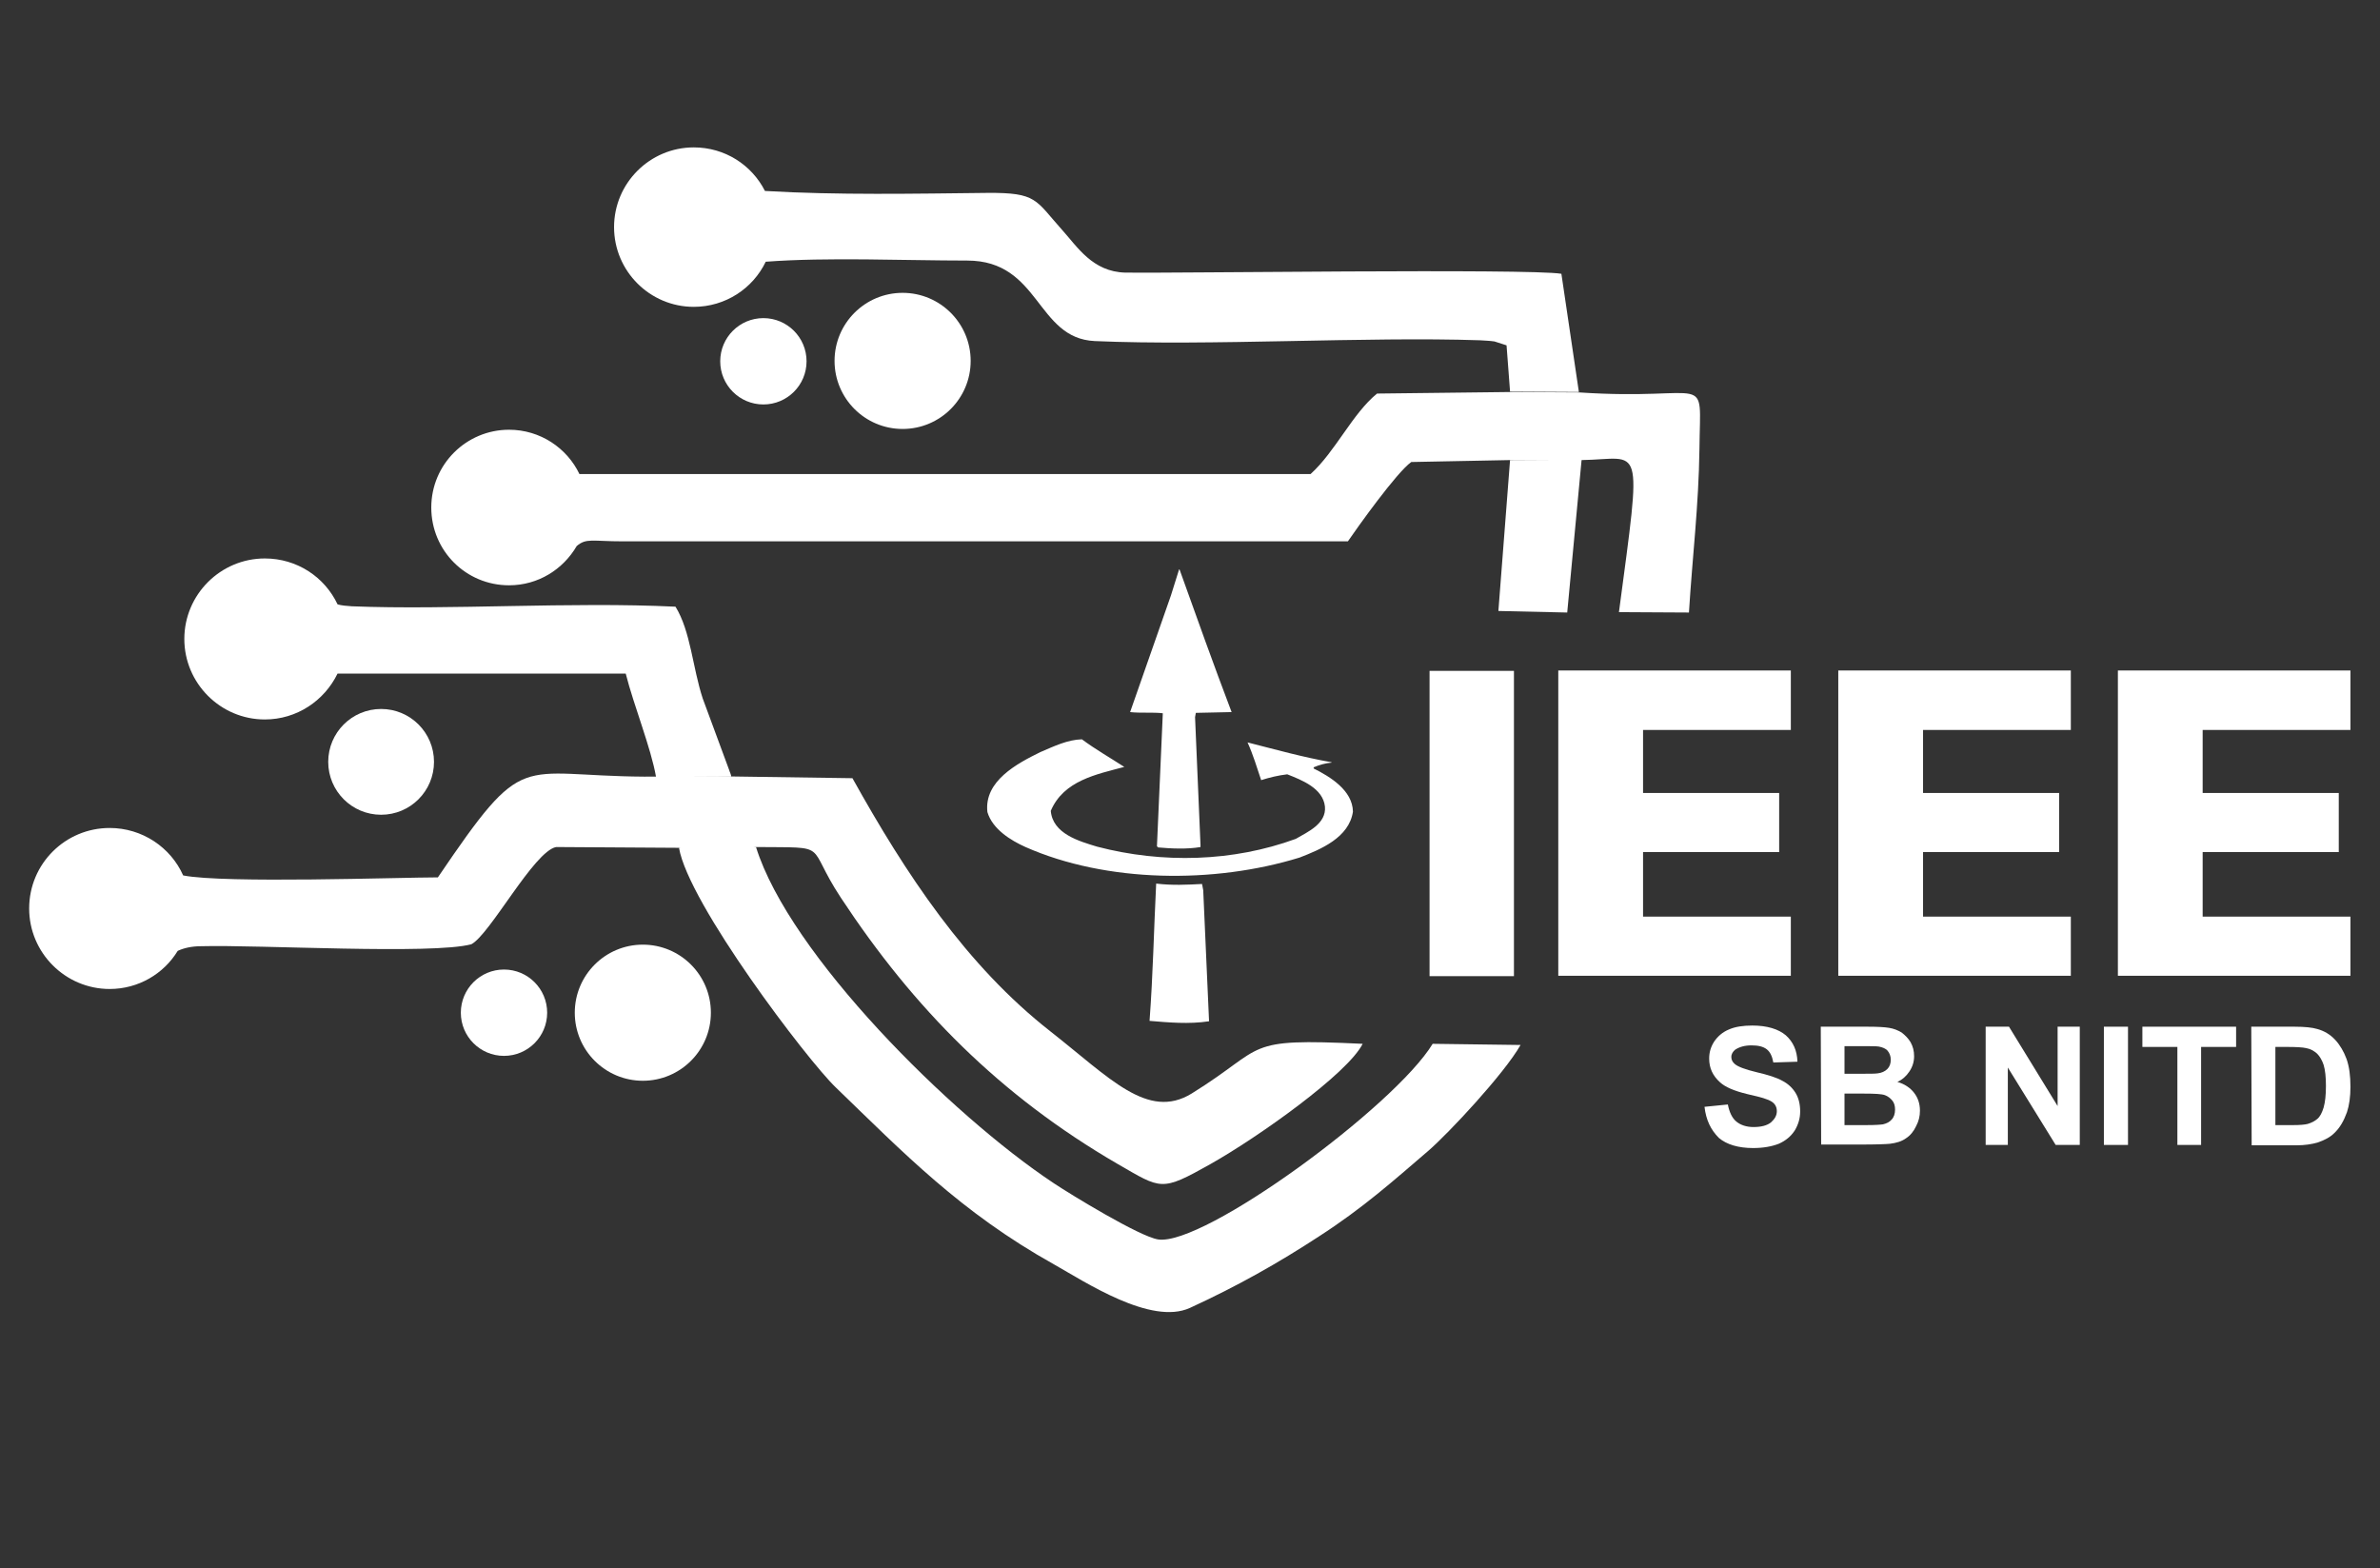 <svg xmlns="http://www.w3.org/2000/svg" xmlns:xlink="http://www.w3.org/1999/xlink" id="Layer_1" x="0" y="0" version="1.1" viewBox="0 0 612 403.2" xml:space="preserve" style="enable-background:new 0 0 612 403.2"><rect x="0" y="0" width="612" height="403.2" fill="#333333" stroke="none"/><style type="text/css">.st0{fill-rule:evenodd;clip-rule:evenodd}.st0,.st1{fill:#fff}</style><g id="Layer_x0020_1"><g id="_2413673844288"><path d="M297.3,227.2c-0.6,12-0.8,23.2-1.7,35.3c4.8,0.4,10.1,0.9,15.3,0.1l-1.5-33.7l-0.3-1.6 C305.2,227.5,301.5,227.7,297.3,227.2L297.3,227.2z M267.5,193.4c-5.9,2.9-14.5,7.4-13.6,15.4c1.3,4.4,6,7.3,9.8,9 c20.8,9.2,48.5,9.5,70.5,2.7c5.4-2.1,12.7-5.1,13.7-11.8c-0.1-5.5-5.9-9-10.1-11.1v-0.3c1.4-0.6,3.1-1.1,4.6-1.2V196 c-7.4-1.3-14.5-3.3-21.6-5.1c1.4,3.1,2.4,6.4,3.5,9.7c2.2-0.7,4.3-1.2,6.7-1.5c3.8,1.5,9.2,3.6,9.7,8.3c0.4,4.4-4.4,6.5-7.5,8.3 c-16.1,5.9-34.3,6.4-51.1,2c-4.6-1.4-11.4-3.3-11.9-9.2c3.3-7.8,11.8-9.4,18.9-11.3c-3.7-2.4-7.4-4.5-10.9-7.1 C274.5,190.2,271,191.9,267.5,193.4L267.5,193.4z M303.2,146.4l-2.1,6.7l-10.5,30c2.6,0.3,5.9,0,8.4,0.3v0.2l-1.5,34l0.3,0.3 c3.3,0.3,7.5,0.5,10.9-0.1v-0.5l-1.4-32.9l0.2-1.1l9.2-0.2c-4.6-12.1-9-24.4-13.4-36.7L303.2,146.4L303.2,146.4z" class="st0"/><circle cx="232.1" cy="92.8" r="17.5" class="st0"/><circle cx="196.3" cy="92.9" r="11.1" class="st0"/><circle cx="98" cy="195.9" r="13.6" class="st0"/><circle cx="165.3" cy="260.4" r="17.5" class="st0"/><circle cx="129.6" cy="260.4" r="11.1" class="st0"/><path d="M388.3,118.3h18.4c15.6-0.2,15.6-6.1,9.6,39.1l18,0.1c0.9-14.5,2.5-27.3,2.7-42.1c0.2-20.6,3.3-12.2-31-14.5 l-17.7-0.1l-34.2,0.4c-6.3,5.1-10.7,14.9-17.1,20.7H149c-3.2-6.7-10.1-11.4-18.1-11.4c-11,0-20,8.9-20,20s8.9,20,20,20 c7.5,0,13.9-4.1,17.4-10.1c2.5-2.1,3.9-1.2,11.9-1.2h186.4c2.4-3.5,12.5-17.7,16.3-20.4L388.3,118.3z" class="st0"/><path d="M388.3,100.7l17.7,0.1l-4.5-30.4c-8.2-1.4-101.2-0.1-112.1-0.3c-8.5-0.2-12.4-6.7-16.3-11 c-6.9-7.7-6.4-9.6-19.2-9.5c-18.5,0.2-38.7,0.6-57.2-0.5c-3.4-6.7-10.3-11.2-18.3-11.2c-11.3,0-20.5,9.2-20.5,20.5 s9.2,20.5,20.5,20.5c8.1,0,15.2-4.7,18.5-11.6c16-1.2,35.5-0.3,51.8-0.3c18.8,0,17.7,20,32.8,20.7c29.5,1.3,69.8-1.2,99.1-0.2 c1.3,0.1,2.4,0.1,3.7,0.3l3.1,1L388.3,100.7z" class="st0"/><path d="M194.4,217.8c-4.9-1.4-15-1.6-19.8,0.2c2.4,14.3,33,54.6,40.3,61.6c17.3,16.7,32.1,32.1,56.1,45.5 c8,4.5,25,15.8,35,11.2c12.2-5.6,22.8-11.6,33.2-18.4c11.3-7.3,19-14.2,28.1-22c5.2-4.5,19.5-19.8,23.7-27.2l-22.6-0.3 c-9.8,16.1-58.9,52.1-70.6,50.3c-4.7-0.7-22.4-11.5-26.9-14.5C244.4,286.6,203,245.4,194.4,217.8z" class="st0"/><path d="M168.7,199.8l19.3-0.1c0.1-0.4-0.5-1.5-0.5-1.7l-6.8-18.4c-2.6-7.9-3.1-17.3-7-23.6 c-27.1-1.3-58.1,0.9-83.2-0.1c-1.5-0.1-2.7-0.2-3.7-0.5c-3.3-7-10.4-11.8-18.7-11.8c-11.4,0-20.7,9.3-20.7,20.7 c0,11.4,9.3,20.7,20.7,20.7c8.2,0,15.3-4.8,18.7-11.8h74.1C163,181.5,167.4,192.3,168.7,199.8z" class="st0"/><polygon points="406.7 118.2 388.3 118.3 385.3 157.1 403 157.5" class="st0"/><path id="ieee-1.svg" d="M367.6,172.5h21.7V251h-21.7V172.5z M400.7,250.9v-78.5h59.8v15.3h-38v16.2h35v15.2h-35v16.6 h38v15.2H400.7z M472.7,250.9v-78.5h59.8v15.3h-38v16.2h35v15.2h-35v16.6h38v15.2H472.7z M544.6,250.9v-78.5h59.8v15.3h-38v16.2 h35v15.2h-35v16.6h38v15.2H544.6z" class="st0"/><path d="M438.3,284.6l6-0.6c0.4,2,1.1,3.5,2.2,4.4s2.6,1.4,4.4,1.4c2,0,3.5-0.4,4.5-1.2c1-0.9,1.5-1.8,1.5-2.9 c0-0.7-0.2-1.3-0.6-1.8s-1.2-1-2.2-1.3c-0.7-0.3-2.3-0.7-4.9-1.3c-3.3-0.8-5.6-1.8-6.9-3c-1.9-1.7-2.8-3.7-2.8-6.1 c0-1.6,0.4-3,1.3-4.4c0.9-1.3,2.1-2.4,3.8-3.1c1.6-0.7,3.6-1,6-1c3.8,0,6.7,0.9,8.6,2.5c1.9,1.7,2.9,3.9,3,6.8l-6.2,0.2 c-0.3-1.6-0.8-2.7-1.7-3.4c-0.9-0.7-2.2-1-3.9-1c-1.8,0-3.1,0.4-4.2,1.1c-0.6,0.5-1,1.1-1,1.9c0,0.7,0.3,1.3,0.9,1.8 c0.8,0.7,2.7,1.4,5.6,2.1c3,0.7,5.2,1.4,6.6,2.2c1.4,0.7,2.6,1.8,3.4,3.1c0.8,1.3,1.2,2.9,1.2,4.8c0,1.8-0.5,3.4-1.4,4.9 c-1,1.5-2.3,2.6-4.1,3.4c-1.8,0.7-4,1.1-6.6,1.1c-3.8,0-6.8-0.9-8.8-2.6C439.9,290.5,438.7,288,438.3,284.6z" class="st1"/><path d="M468.2,264h12.2c2.4,0,4.2,0.1,5.4,0.3c1.2,0.2,2.2,0.6,3.2,1.2c0.9,0.7,1.7,1.5,2.3,2.5 c0.6,1.1,0.9,2.2,0.9,3.6s-0.4,2.7-1.2,3.9c-0.8,1.2-1.8,2.1-3.1,2.7c1.8,0.5,3.3,1.5,4.3,2.8s1.5,2.8,1.5,4.6c0,1.4-0.3,2.7-1,4 c-0.6,1.3-1.5,2.4-2.6,3.1c-1.1,0.8-2.5,1.2-4.1,1.4c-1,0.1-3.5,0.2-7.4,0.2h-10.3L468.2,264L468.2,264z M474.3,269.1v7h4 c2.4,0,3.9,0,4.5-0.1c1-0.1,1.9-0.5,2.5-1.1s0.9-1.4,0.9-2.4c0-0.9-0.3-1.7-0.8-2.3c-0.5-0.6-1.3-0.9-2.3-1.1 c-0.6-0.1-2.4-0.1-5.2-0.1h-3.6V269.1z M474.3,281.2v8.1h5.7c2.2,0,3.6-0.1,4.2-0.2c0.9-0.2,1.7-0.6,2.2-1.2 c0.6-0.6,0.9-1.5,0.9-2.6c0-0.9-0.2-1.7-0.7-2.3c-0.5-0.6-1.1-1.1-1.9-1.4s-2.6-0.4-5.4-0.4H474.3z" class="st1"/><polygon points="510.6 294.4 510.6 264 516.6 264 529.1 284.4 529.1 264 534.8 264 534.8 294.4 528.6 294.4 516.3 274.5 516.3 294.4" class="st1"/><polygon points="541 294.4 541 264 547.2 264 547.2 294.4" class="st1"/><polygon points="559.9 294.4 559.9 269.2 550.9 269.2 550.9 264 575 264 575 269.2 566 269.2 566 294.4" class="st1"/><path d="M578.9,264h11.2c2.5,0,4.5,0.2,5.8,0.6c1.8,0.5,3.3,1.4,4.6,2.8c1.2,1.3,2.2,3,2.9,4.9c0.7,2,1,4.3,1,7.2 c0,2.5-0.3,4.7-0.9,6.5c-0.8,2.2-1.8,4-3.3,5.4c-1,1-2.5,1.8-4.3,2.4c-1.4,0.4-3.2,0.7-5.4,0.7H579L578.9,264L578.9,264z M585.1,269.2v20.1h4.6c1.7,0,2.9-0.1,3.7-0.3c1-0.3,1.8-0.7,2.5-1.3c0.7-0.6,1.2-1.6,1.6-2.9c0.4-1.4,0.6-3.2,0.6-5.6 c0-2.3-0.2-4.1-0.6-5.4c-0.4-1.2-1-2.2-1.7-2.9c-0.8-0.7-1.7-1.2-2.8-1.4c-0.9-0.2-2.5-0.3-5-0.3L585.1,269.2L585.1,269.2z" class="st1"/><path d="M174.6,218l19.8-0.2c19.6,0.2,12.5-1.1,21.8,13c18.7,28.4,40.9,50.9,71.2,68.5c11.3,6.5,11.1,7.2,23.9,0 c12.4-7,35.3-23.3,39.1-30.9c-31.3-1.5-24.3,0.6-44,12.8c-11.3,6.9-21.1-4.1-36.3-16c-21.7-17-37.2-40.5-50.9-65.1l-34.8-0.5 l-18.7,0.1c-32.9-0.2-30.5-7.4-53.1,25.9c-9.7,0-54.9,1.6-65.5-0.5c-3.2-7.2-10.5-12.2-18.9-12.2c-11.4,0-20.7,9.2-20.7,20.7 c0,11.4,9.3,20.7,20.7,20.7c7.4,0,13.9-3.9,17.5-9.8c1.5-0.7,3.5-1.2,6.1-1.2c14.8-0.4,59.3,2.2,69.4-0.5 c4.8-2.5,16.1-23.9,21.8-25L174.6,218z" class="st0"/></g></g></svg>
